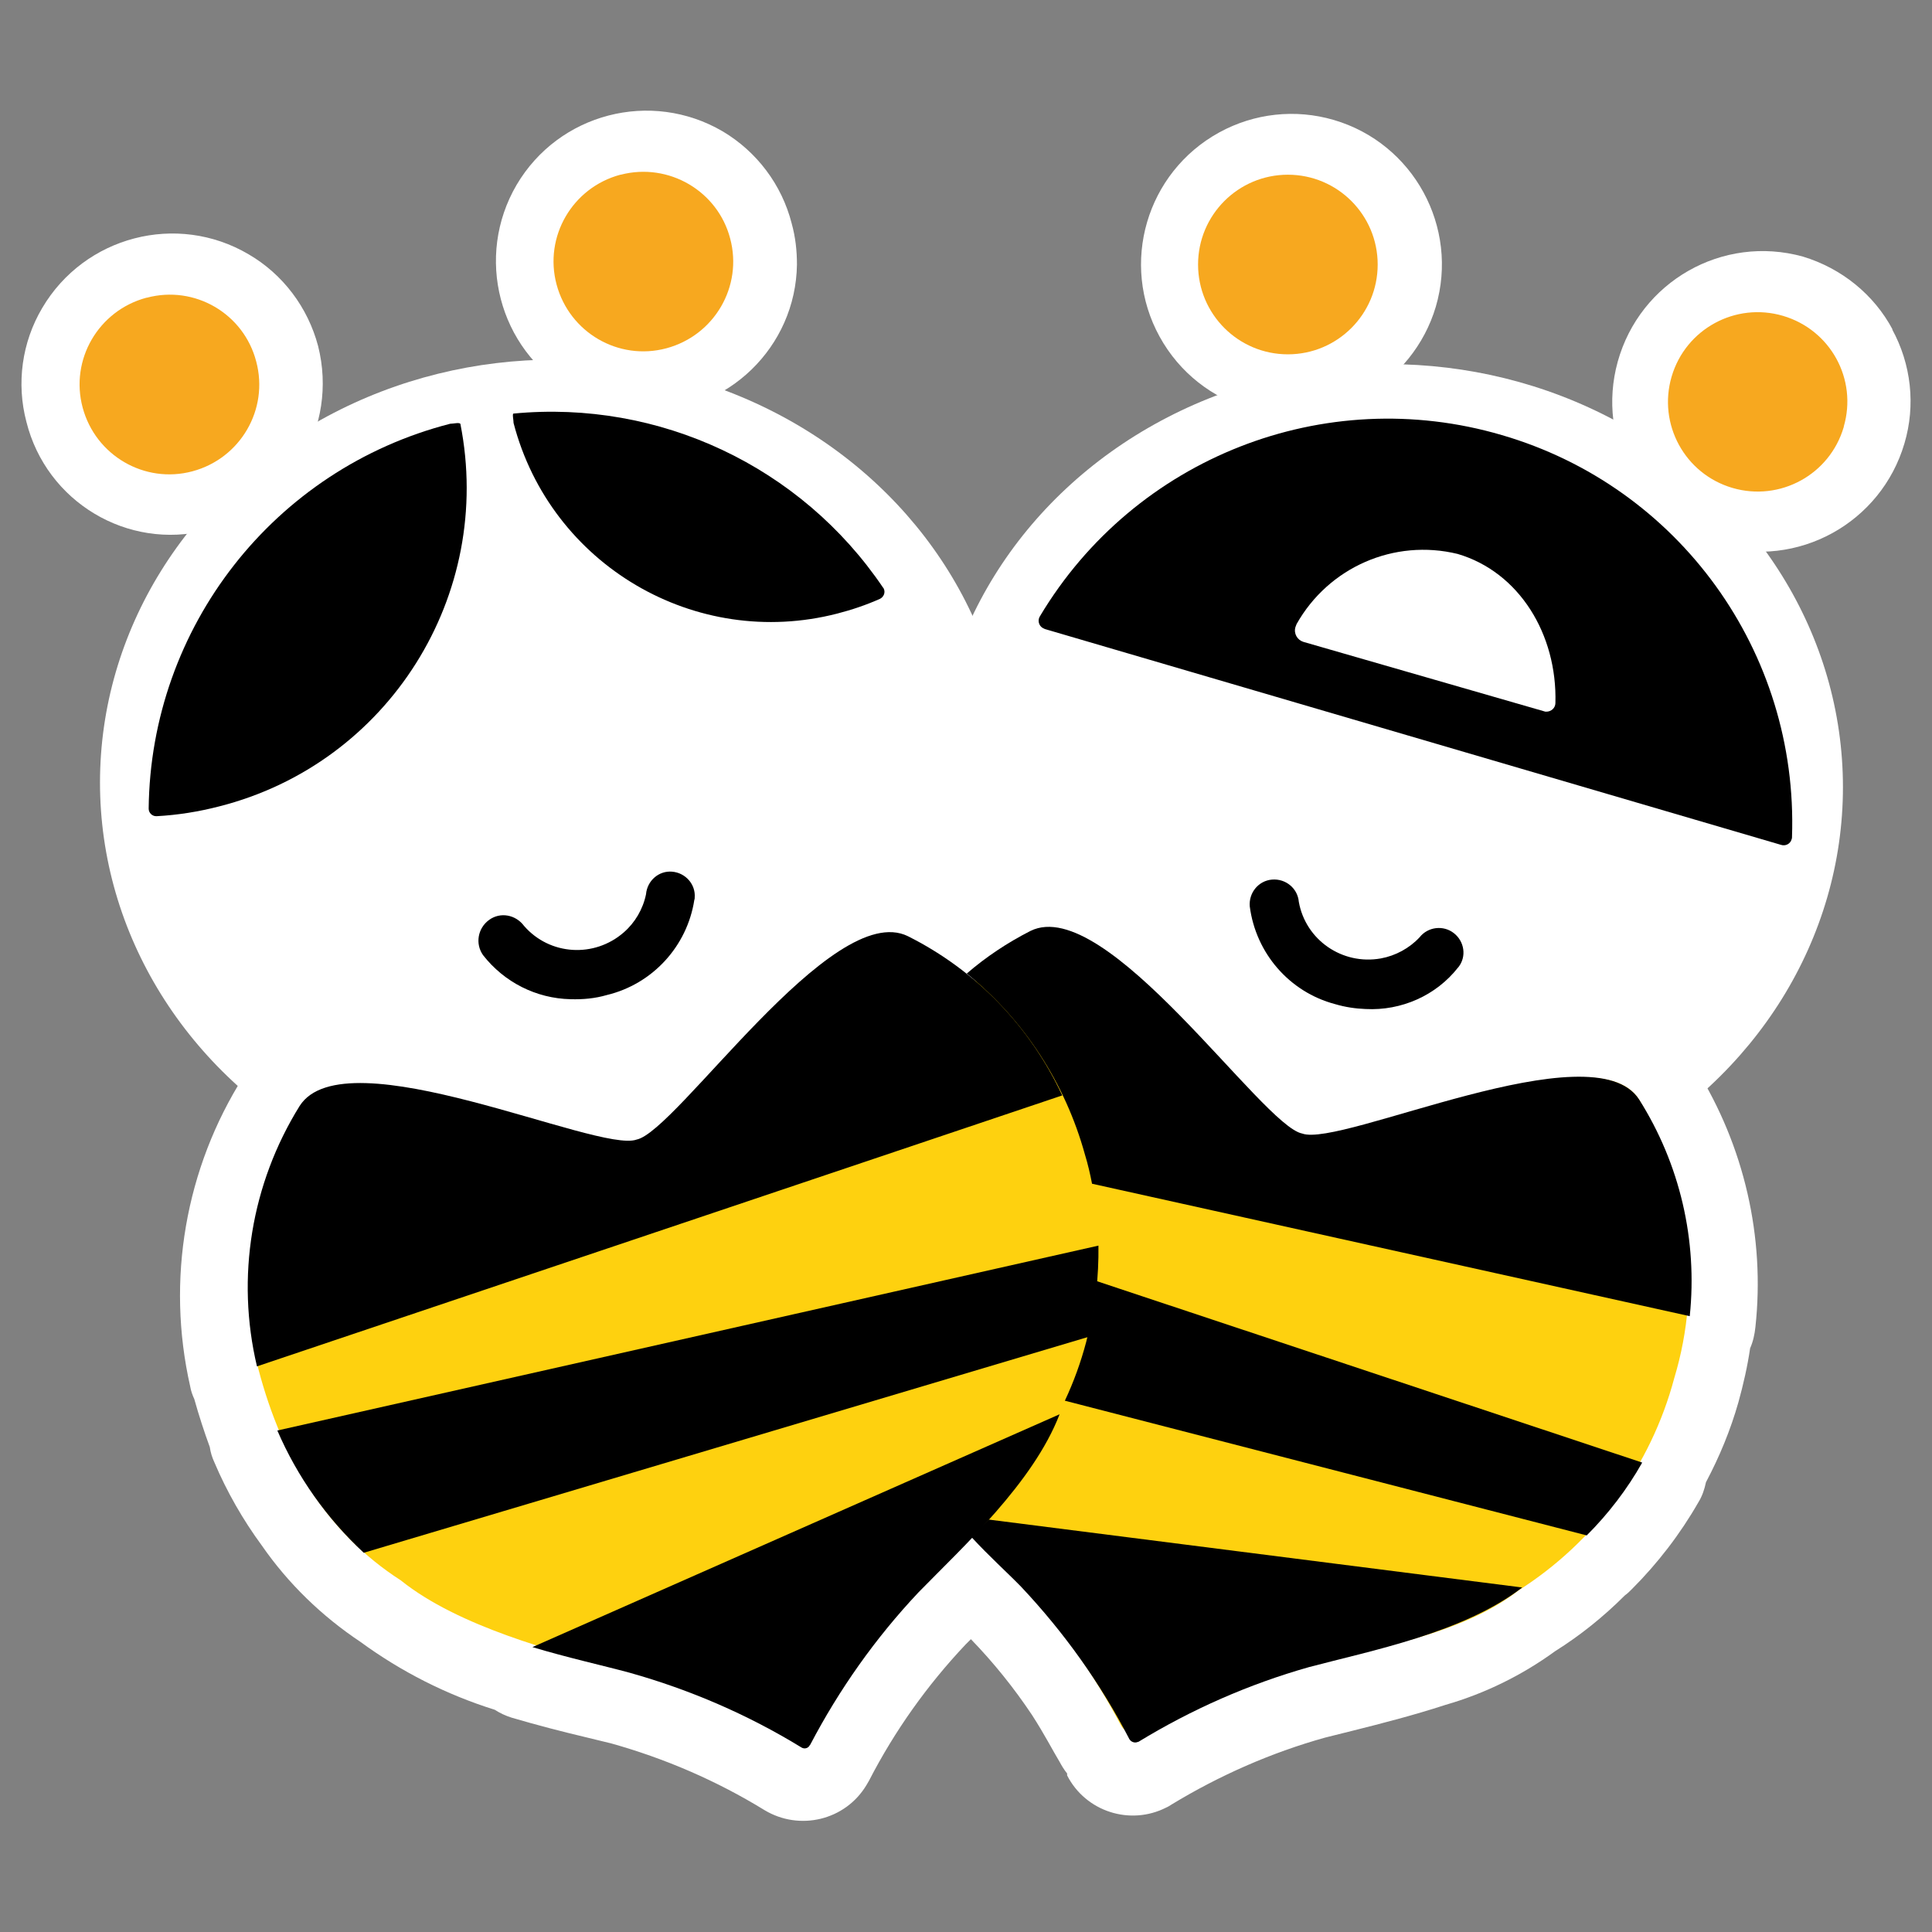 <?xml version="1.0" encoding="utf-8"?>
<!-- Generator: Adobe Illustrator 24.3.0, SVG Export Plug-In . SVG Version: 6.00 Build 0)  -->
<svg version="1.1" id="Layer_1" xmlns="http://www.w3.org/2000/svg" xmlns:xlink="http://www.w3.org/1999/xlink" x="0px" y="0px"
	 viewBox="0 0 512 512" style="enable-background:new 0 0 512 512;" xml:space="preserve">
<rect x="0" y="0" width="512" height="512" fill="#808080" stroke="none"/>
<style type="text/css">
	.st0{fill:#FFFFFF;}
	.st1{fill:#FED10F;}
	.st2{fill:#F7A81F;}
</style>
<g>
	<path class="st0" d="M449.5,283.3c-1.5-2.4-3.5-4.5-5.6-6.3c-4.4-3.6-9.6-6-15.2-6.9H428c-3.2-0.5-6.4-0.8-9.6-0.8
		c-15.6,0-34.6,5.6-51.2,10.3c-5.6,1.6-12.8,3.7-16.9,4.6c-3.2-3-8.4-8.5-12.3-12.8c-22.6-24.5-40.4-41.8-59.9-41.9
		c-4.4,0-8.8,1-12.8,3c-3.2,1.6-6.3,3.3-9.4,5.3c-2.4-1.4-4.8-2.8-7.2-4c-4-1.9-8.3-2.9-12.8-2.9c-19.5,0-37,17.4-59.8,42
		c-4,4.3-9.1,9.8-12.3,12.8c-4.3-0.9-11.3-3-16.9-4.6c-16.9-4.8-35.5-10.2-51.1-10.2c-18.2,0-27,7.8-31.2,14.3
		c-15.5,24.4-20.6,54-14.2,82.2c0.2,1.2,0.6,2.3,1.1,3.4c1.2,4.3,2.6,8.6,4.1,12.7c0.2,1.4,0.6,2.7,1.2,4
		c3.3,7.8,7.6,15.3,12.6,22.1c7,10.1,15.9,18.7,26.1,25.5c10.8,7.9,22.8,14,35.6,18c1.4,0.9,2.9,1.6,4.5,2.1
		c6.8,2,13.4,3.7,19.3,5.1l3.7,0.9l3.3,0.8l0,0c14.3,4,28,9.9,40.7,17.7c9.3,5.6,21.4,2.7,27-6.6c0.2-0.4,0.5-0.8,0.7-1.2
		c6.8-13.2,15.4-25.3,25.6-36.1l1.4-1.4l0,0c6,6.2,11.4,12.9,16.2,20.1c3.3,5.1,5.6,9.6,7.3,12.4c0.6,1.1,1.2,2.1,2,3.1v0.5
		c4.9,9.6,16.7,13.4,26.3,8.5c0.5-0.2,0.9-0.5,1.4-0.8c12.7-7.7,26.3-13.7,40.6-17.7l7.2-1.8c7.6-1.9,16.2-4.1,24.8-6.9
		c10.4-3,20.2-7.8,29-14.2c6.7-4.2,12.9-9.2,18.5-14.8c0.7-0.5,1.3-1.1,1.9-1.7c6.8-6.8,12.8-14.6,17.6-23c1-1.6,1.6-3.4,2-5.3
		c3.6-6.8,6.5-13.8,8.6-21.2c1.3-4.7,2.4-9.5,3.1-14.3c0.8-1.8,1.2-3.7,1.4-5.6C467.8,327.8,462.2,303.7,449.5,283.3z"/>
	<ellipse class="st0" cx="147" cy="207.4" rx="120.5" ry="112.1"/>
	<ellipse class="st0" cx="367.9" cy="208.6" rx="120.5" ry="112.1"/>
	<path class="st1" d="M434.3,291.3c-12-19-79.7,15.3-89.8,11.3c-10.6-2.1-53.9-62.1-70.7-56c-6.4,2.2-9.4,9.3-14.7,13.7
		c-6-4-12.3-7.4-18.9-10.2c-20.1-10.1-59.6,52.3-70.3,54.3c-10.2,3.7-74-26.1-86.3-7.3c-13.7,20.9-21.9,39.5-15.1,65.8
		c6.3,24,18.4,43.5,37.7,55.9l0,0c15.3,12.3,40.8,18.9,57.1,23.3c18.7,5.1,41.4,5.6,48.9,9.9c2.3,1.4,1.5,7.8,2.8,5.6
		c7.6-13.6,16.9-26.2,27.7-37.5c4.2-4.2,13.2-11.3,18.4-16.4c4.6,4.8,5.1,11.3,8.9,15.4c10.6,11.4,19.7,24.2,27,38
		c1.2,2.3,4.1,3.2,6.4,1.9c0,0,0.1,0,0.1-0.1c13.5-7.8,28-13.8,43.1-17.8c16.4-4.1,40.4-7.6,55.8-19.6l0,0
		c20.3-12.9,35.1-33,41.3-56.3C451.2,340.4,447.7,313.5,434.3,291.3z"/>
	<path class="st0" d="M353.5,31.8c-10.2-3-21.1-1.8-30.4,3.3c-19.3,10.6-26.4,34.8-15.8,54.1s34.8,26.4,54.1,15.8
		c9.2-5.1,16.1-13.6,19.1-23.7C386.7,60.2,374.6,38,353.5,31.8z"/>
	<path class="st0" d="M501.6,87.4c-5-9.4-13.6-16.3-23.8-19.4c-21.3-5.9-43.2,6.6-49.1,27.9c-5.7,20.7,6,42.2,26.5,48.7
		c21.2,6.2,43.3-6,49.5-27.1c3-10.1,1.8-21-3.3-30.3L501.6,87.4z"/>
	<path class="st0" d="M65.9,67.4c-19-11.2-43.5-4.8-54.7,14.2c-5.4,9.1-6.9,20-4.2,30.2c5.3,21.2,26.8,34.1,47.9,28.7
		c0.2-0.1,0.5-0.1,0.7-0.2c21.3-5.5,34.1-27.2,28.7-48.6C81.6,81.5,75,72.7,65.9,67.4z"/>
	<path class="st0" d="M191.5,34.8L191.5,34.8c-19-11.1-43.4-4.8-54.6,14.2c-11.1,19-4.8,43.4,14.2,54.6c6.1,3.6,13,5.4,20,5.5
		c21.8,0.3,39.8-17.2,40.1-39c0-3.7-0.4-7.3-1.4-10.9C207.2,49,200.6,40.2,191.5,34.8z"/>
	<circle class="st2" cx="341.3" cy="70.1" r="23.8"/>
	<path class="st2" d="M488.6,113.2c-3.7,12.6-16.9,19.8-29.5,16.1c-12.6-3.7-19.8-16.9-16.1-29.5c3.7-12.6,16.9-19.8,29.5-16.1
		c12.6,3.7,19.8,16.8,16.1,29.4C488.7,113.1,488.6,113.2,488.6,113.2z"/>
	<path d="M398,115.3c-47-13.8-97.3,6-122.4,48c-0.7,1.1-0.3,2.5,0.7,3.1c0.2,0.1,0.4,0.2,0.6,0.3l195.1,57.2
		c1.2,0.4,2.5-0.3,2.8-1.5c0.1-0.2,0.1-0.4,0.1-0.6C476.6,172.8,445,129,398,115.3z M345.4,170.1c-1.6-0.5-2.6-2.2-2.1-3.9
		c0.1-0.3,0.2-0.5,0.3-0.8c8.5-15.1,25.9-22.7,42.7-18.6c16.3,4.8,26.4,21.3,25.9,39.5c0,1.3-1.1,2.3-2.4,2.3c-0.2,0-0.4,0-0.6-0.1
		L345.4,170.1z"/>
	<path d="M361.9,267.4c-2.7-0.1-5.4-0.5-8.1-1.3c-12.1-3.2-21-13.5-22.6-25.9c-0.3-3.6,2.3-6.8,5.9-7.1c3.6-0.3,6.8,2.3,7.1,5.9l0,0
		c1.8,10.1,11.5,16.8,21.7,15c3.9-0.7,7.6-2.7,10.3-5.6c2.2-2.8,6.3-3.3,9.1-1.1c2.8,2.2,3.4,6.2,1.2,9c0,0-0.1,0.1-0.1,0.1
		C380.6,263.8,371.4,267.9,361.9,267.4z"/>
	<path d="M39.4,214.3c0,1.1,0.9,2,2,2c0,0,0.1,0,0.1,0c5.6-0.3,11.2-1.2,16.6-2.6c44.9-11.4,72.9-56,63.9-101.4
		c-0.4-0.4-1.8,0-2.7,0C72.6,124.3,39.9,166.2,39.4,214.3z"/>
	<path d="M233.2,158.7c1-0.5,1.5-1.7,1-2.7c0-0.1-0.1-0.2-0.2-0.3c-21.7-32.1-59.3-49.8-97.9-46.1c-0.4,0,0,1.7,0,2.5
		c9.8,37.6,48.2,60.2,85.8,50.5C225.8,161.6,229.6,160.3,233.2,158.7z"/>
	<path class="st2" d="M67.9,95.8c3.4,12.7-4.2,25.7-16.9,29.1c-12.7,3.4-25.7-4.2-29.1-16.9s4.2-25.7,16.9-29.1c0,0,0.1,0,0.1,0
		C51.6,75.5,64.6,83.1,67.9,95.8C67.9,95.8,67.9,95.8,67.9,95.8z"/>
	<path class="st2" d="M193.5,63.2c3.4,12.7-4.2,25.7-16.9,29.1c-12.7,3.4-25.7-4.2-29.1-16.9s4.2-25.7,16.9-29.1c0,0,0.1,0,0.1,0
		C177.2,43,190.2,50.6,193.5,63.2z"/>
	<path d="M151.2,264.8c-9.1-0.2-17.6-4.5-23.2-11.7c-2.1-3-1.4-7.1,1.6-9.3s7.1-1.4,9.3,1.6c6.8,7.8,18.6,8.5,26.4,1.7
		c3-2.6,5.1-6.2,5.9-10.1c0.3-3.6,3.4-6.3,6.9-6c3.6,0.3,6.3,3.4,6,6.9c0,0.2,0,0.4-0.1,0.6c-1.9,12.3-11.1,22.3-23.2,25.2
		C157.7,264.6,154.5,264.9,151.2,264.8z"/>
	<path d="M420.5,406.9c5.7-5.7,10.7-12.2,14.7-19.3l-144.6-48.1c-0.9,11-3.7,21.7-8.4,31.7L420.5,406.9z"/>
	<path d="M434.4,291.4c-12.1-18.9-79.1,12.8-89.3,9c-10.6-2-51.9-63.6-72-53.7c-6.1,3.1-11.8,6.9-16.9,11.3
		c15.2,12.3,26.1,29.1,31.3,47.9c0.8,2.6,1.4,5.2,1.9,7.8l158.4,35.1C449.9,328.7,445.2,308.5,434.4,291.4z"/>
	<path d="M270.6,420.5c11.4,12.1,21.1,25.7,28.7,40.4c0.5,0.8,1.5,1.1,2.3,0.7c0,0,0,0,0.1,0c14.1-8.6,29.3-15.3,45.2-19.8
		c16.2-4.3,41-9.1,56.5-21.1L262,402.7l-4.5,4.7C262.2,412.5,266.8,416.6,270.6,420.5z"/>
	<path d="M96.4,411.5l192-57.2c1.9-7.9,2.8-16,2.7-24.2l-217.6,49C78.8,391.4,86.6,402.4,96.4,411.5z"/>
	<path d="M281.5,290.3c-8.5-18.3-22.9-33.2-40.9-42.2c-20.1-9.9-61.3,51.8-71.9,53.9c-10.1,3.7-77.3-27.8-89.3-8.9
		c-12.8,20.6-16.9,45.4-11.3,69L281.5,290.3z"/>
	<path d="M141.1,436.5c9.3,2.8,18.4,4.8,25.8,6.8c16,4.5,31.3,11.1,45.5,19.8c0.8,0.5,1.8,0.2,2.2-0.6c0,0,0-0.1,0.1-0.1
		c7.7-14.7,17.3-28.3,28.7-40.4c11.7-12,30.4-29,37.4-47.2L141.1,436.5z"/>
</g>
</svg>
